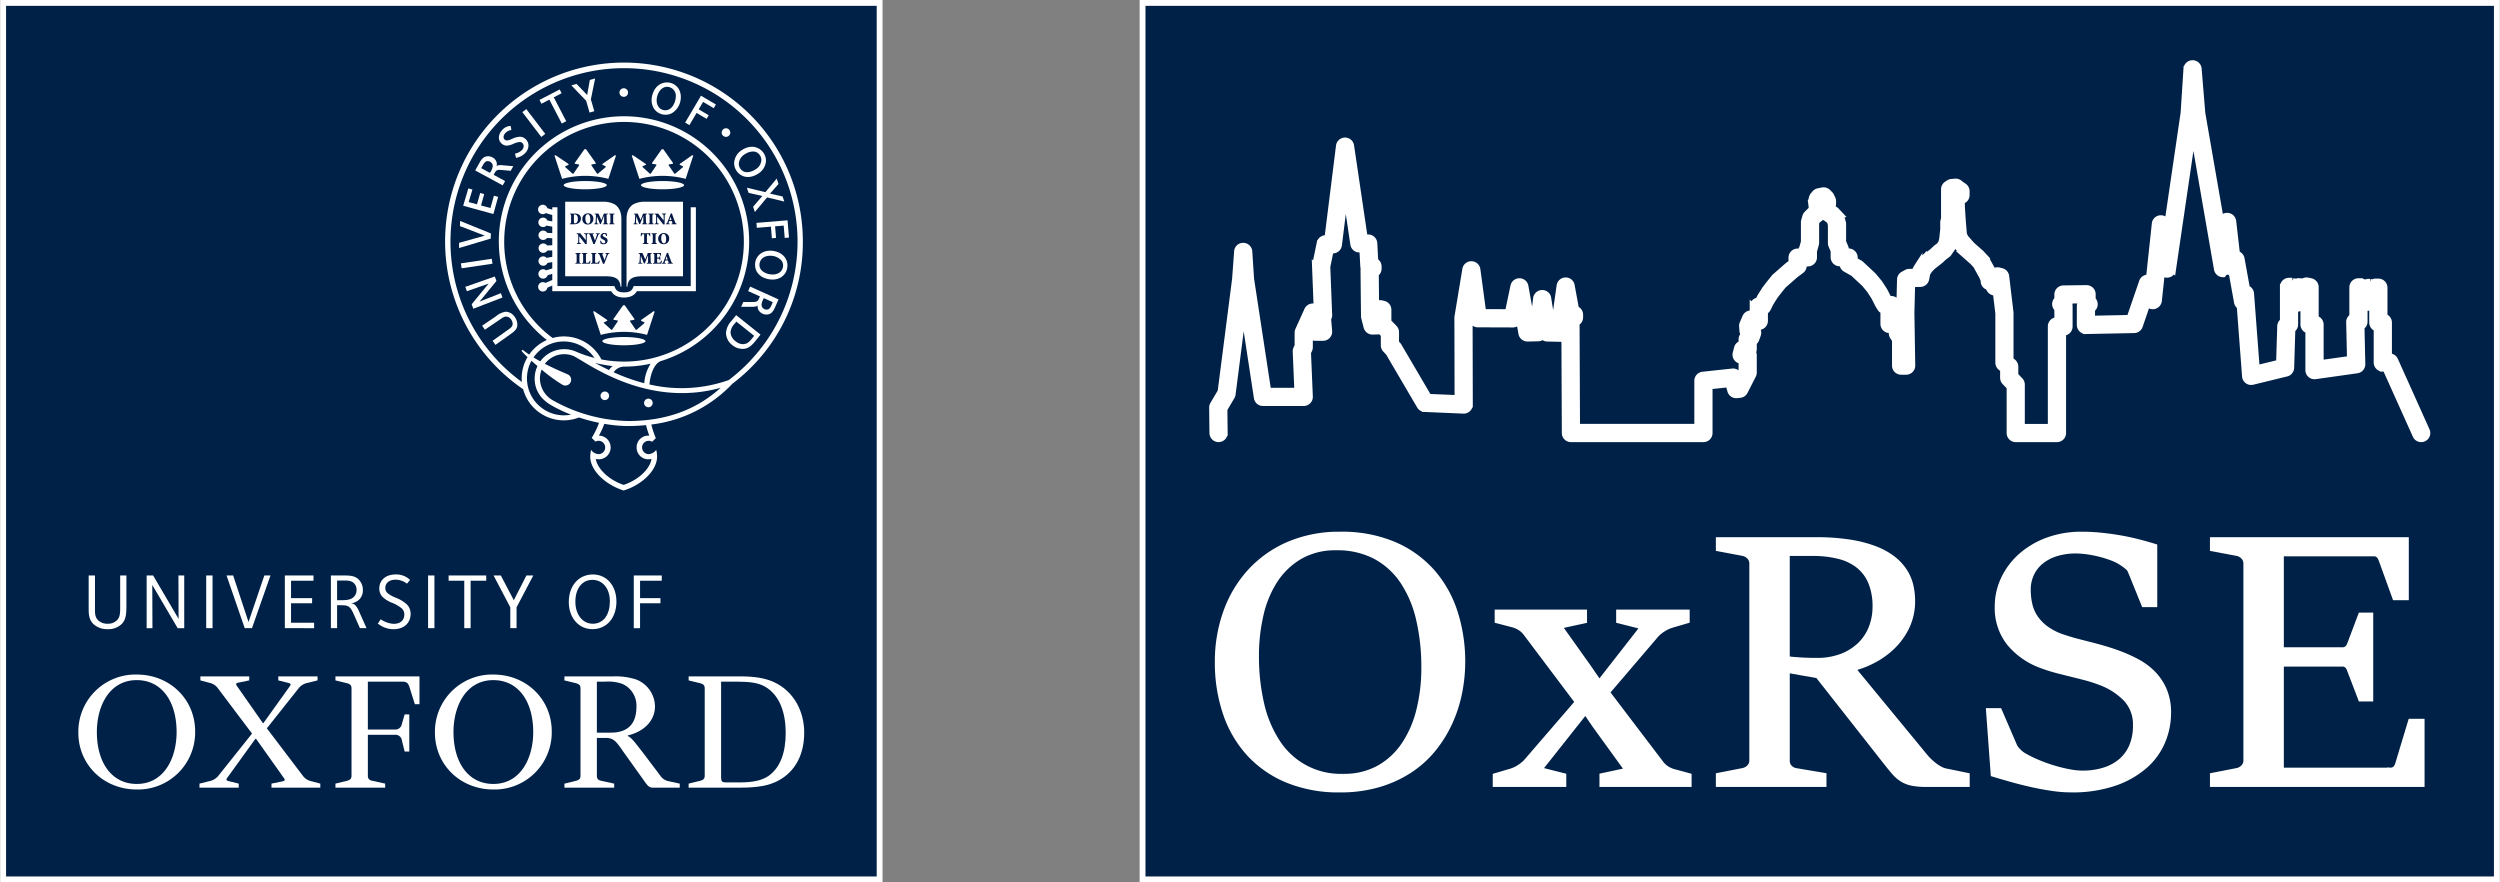 <?xml version="1.0" encoding="UTF-8" standalone="no"?>
<svg
   xmlns:dc="http://purl.org/dc/elements/1.1/"
   xmlns:cc="http://creativecommons.org/ns#"
   xmlns:rdf="http://www.w3.org/1999/02/22-rdf-syntax-ns#"
   xmlns:svg="http://www.w3.org/2000/svg"
   xmlns="http://www.w3.org/2000/svg"
   height="2.972in"
   width="8.421in"
   id="svg160"
   version="1.1"
   viewBox="0 0 808.396 285.354">
  <rect x="0" y="0" width="808.396" height="285.354" fill="#808080" stroke="none"/>
  <defs
     id="defs4">
    <style
       id="style2">.a{fill:#002147;}.b{fill:#fff;}.c{fill:#031844;}</style>
    <style
       id="style971">.a{fill:#002147;}.b{fill:#fff;}</style>
  </defs>
  <title
     id="title6">oxford_quad</title>
  <rect
     id="rect8"
     height="283.464"
     width="283.467"
     class="a"
     x="0.945"
     y="0.945"
     style="fill:#002147;stroke:#ffffff;stroke-width:1.89;stroke-miterlimit:4;stroke-dasharray:none;stroke-opacity:1" />
  <path
     id="path10"
     d="m 63.045,236.554 a 18.479,18.479 0 0 1 -18.887,18.777 c -10.695,0 -18.89,-7.987 -18.89,-18.389 a 18.48,18.48 0 0 1 18.89,-18.784 c 10.694,0 18.887,8 18.887,18.4 z m -6,0.2 c 0,-9.892 -4.8,-16.793 -12.887,-16.793 -8.8,0 -12.9,8.288 -12.9,16.793 0,9.887 4.8,16.783 12.9,16.783 8.793,0 12.887,-8.287 12.887,-16.783 z"
     class="b"
     style="fill:#ffffff" />
  <path
     id="path12"
     d="m 178.374,236.554 a 18.477,18.477 0 0 1 -18.887,18.777 c -10.695,0 -18.891,-7.987 -18.891,-18.389 a 18.482,18.482 0 0 1 18.891,-18.784 c 10.694,0 18.887,8 18.887,18.4 z m -5.994,0.2 c 0,-9.892 -4.8,-16.793 -12.893,-16.793 -8.794,0 -12.89,8.288 -12.89,16.793 0,9.887 4.8,16.783 12.89,16.783 8.793,0 12.893,-8.287 12.893,-16.783 z"
     class="b"
     style="fill:#ffffff" />
  <path
     id="path14"
     d="m 192.964,236.945 h 4.5 c 6.8,0 8.3,-4.289 8.3,-8.393 a 7.663,7.663 0 0 0 -4.6,-7.392 13.582,13.582 0 0 0 -5.5,-0.7 h -2.7 z m 8.3,5.794 c -2.1,-3 -2.9,-4.09 -5.5,-4.09 h -2.8 v 12.192 c 0,1 0.4,1.491 1.5,1.695 l 4.1,0.9 v 1.305 h -16.09 v -1.305 l 3.7,-0.9 c 1.1,-0.295 1.5,-0.695 1.5,-1.695 v -28.187 c 0,-1 -0.4,-1.4 -1.5,-1.7 l -3.7,-0.9 v -1.3 h 15.689 a 21.64,21.64 0 0 1 7.5,1 9.477,9.477 0 0 1 6.1,8.7 c 0,4.4 -3.3,8.107 -8.795,9.392 v 0.2 c 1.1,0.51 1.7,1.205 5.6,6.309 l 4.9,6.49 a 4.135,4.135 0 0 0 2.7,1.8 l 3.6,0.795 v 1.305 h -8.613 c -1,0 -1.5,-0.305 -2.4,-1.508 l -7.5,-10.493 z"
     class="b"
     style="fill:#ffffff" />
  <path
     id="path16"
     d="m 130.803,231.045 h 1.5 v 12 h -1.5 l -0.9,-3.6 a 2.091,2.091 0 0 0 -2.3,-1.8 h -8.7 v 13.191 c 0,1 0.4,1.491 1.5,1.695 l 4.1,0.9 v 1.305 h -16.085 v -1.305 l 3.7,-0.9 c 1.1,-0.295 1.5,-0.695 1.5,-1.695 v -28.182 c 0,-1 -0.4,-1.4 -1.5,-1.7 l -3.7,-0.9 v -1.3 h 27.182 v 9 h -1.5 l -1.7,-5.4 c -0.4,-1.4 -1,-1.9 -2.2,-1.9 h -11.3 v 15.491 h 8.7 a 2.148,2.148 0 0 0 2.3,-1.8 l 0.9,-3.1 z"
     class="b"
     style="fill:#ffffff" />
  <path
     id="path18"
     d="m 222.645,254.737 v -1.305 l 3.7,-0.9 c 1.1,-0.295 1.5,-0.695 1.5,-1.695 v -28.183 c 0,-1 -0.4,-1.4 -1.5,-1.7 l -3.7,-0.9 v -1.3 h 16.89 c 4.6,0 7.895,0.6 10.594,1.8 6.795,3.1 9.895,9.793 9.895,16.388 0,6.406 -2.4,12.394 -8.5,15.591 -2.8,1.508 -6.695,2.2 -11.791,2.2 z m 10.5,-34.282 v 30.976 c 0,1.305 0.3,1.612 1.6,1.612 h 4.4 c 4.2,0 7.295,-0.611 9.494,-2.205 3.7,-2.695 5.4,-7.593 5.4,-13.793 0,-6.1 -1.7,-12.086 -6.7,-14.986 -2.1,-1.2 -4.8,-1.6 -9,-1.6 z"
     class="b"
     style="fill:#ffffff" />
  <path
     id="path20"
     d="m 77.139,253.432 v 1.305 h -12.694 v -1.305 l 3.194,-0.795 a 4.976,4.976 0 0 0 2.8,-1.6 l 11,-13.793 -11,-14.594 a 4.489,4.489 0 0 0 -2.7,-1.8 l -3,-0.8 v -1.3 h 15.794 v 1.3 l -3.394,0.7 c -1.2,0.2 -0.9,0.7 -0.305,1.5 l 8.1,11.593 h 0.2 l 8.3,-11.593 c 0.6,-0.8 0.8,-1.1 -0.3,-1.4 l -3.2,-0.8 v -1.3 h 12.693 v 1.3 l -3.2,0.8 a 4.969,4.969 0 0 0 -2.8,1.6 l -10.392,13.1 11.591,15.285 a 4.56,4.56 0 0 0 2.7,1.8 l 3,0.795 v 1.305 H 87.731 v -1.305 l 3.4,-0.7 c 1.2,-0.2 1,-0.592 0.4,-1.408 l -8.794,-12.389 h -0.2 l -8.892,12.312 c -0.6,0.8 -0.8,1.085 0.3,1.393 l 3.2,0.795 z"
     class="b"
     style="fill:#ffffff" />
  <path
     id="path22"
     d="m 39.282,201.822 a 6.2,6.2 0 0 1 -4.564,1.658 6.479,6.479 0 0 1 -4.631,-1.709 c -1.553,-1.552 -1.482,-3.532 -1.482,-5.649 v -10.007 h 2.04 v 10.75 c 0,1.361 -0.041,2.686 1.009,3.738 a 4.389,4.389 0 0 0 3.14,1.121 4.06,4.06 0 0 0 2.905,-1.068 c 1.17,-1.169 1.1,-2.443 1.1,-5.522 v -9.019 h 2.01 v 8.49 c -0.003,3.225 0.128,5.563 -1.527,7.217 z"
     class="b"
     style="fill:#ffffff" />
  <path
     id="path24"
     d="m 57.393,203.159 -8.211,-13.971 0.051,13.971 h -1.875 v -17.045 h 2.092 l 8.24,14.049 -0.051,-14.049 h 1.875 v 17.045 z"
     class="b"
     style="fill:#ffffff" />
  <path
     id="path26"
     d="m 66.621,203.157 v -17.042 h 2.051 v 17.042 z"
     class="b"
     style="fill:#ffffff" />
  <path
     id="path28"
     d="m 81.422,203.157 h -2.348 l -5.877,-17.042 h 2.137 l 4.973,15.046 5.119,-15.046 h 1.984 z"
     class="b"
     style="fill:#ffffff" />
  <path
     id="path30"
     d="m 92.05,203.157 v -17.042 h 9.265 v 1.7 h -7.256 v 5.624 h 6.812 v 1.657 h -6.812 v 6.31 h 7.46 v 1.751 z"
     class="b"
     style="fill:#ffffff" />
  <path
     id="path32"
     d="m 114.475,188.68 c -0.977,-0.978 -2.245,-0.933 -3.634,-0.933 h -1.888 v 6.365 h 0.678 c 1.721,0 3.573,0.089 4.742,-1.08 a 3.107,3.107 0 0 0 0.881,-2.221 3.073,3.073 0 0 0 -0.779,-2.131 z m 1.862,14.477 -1.958,-4.417 c -1.213,-2.717 -1.766,-3 -4.237,-3 h -1.189 v 7.413 h -2.008 v -17.038 h 3.676 c 2.275,0 3.99,-0.015 5.331,1.326 a 4.632,4.632 0 0 1 1.329,3.408 4.11,4.11 0 0 1 -1.058,2.929 4.566,4.566 0 0 1 -2.734,1.344 2.227,2.227 0 0 1 1.418,0.68 7.714,7.714 0 0 1 1.3,2.28 l 2.264,5.075 z"
     class="b"
     style="fill:#ffffff" />
  <path
     id="path34"
     d="m 138.38,203.157 v -17.042 h 2.05 v 17.042 z"
     class="b"
     style="fill:#ffffff" />
  <path
     id="path36"
     d="m 152.133,187.815 v 15.342 h -2.05 v -15.342 h -5.065 v -1.7 h 12.165 v 1.7 z"
     class="b"
     style="fill:#ffffff" />
  <path
     id="path38"
     d="m 166.993,196.422 v 6.735 h -2.025 v -6.735 l -5.41,-10.307 h 2.344 l 4.2,7.993 4.08,-7.994 h 2.221 z"
     class="b"
     style="fill:#ffffff" />
  <path
     id="path40"
     d="m 191.522,187.534 c -3.341,0 -5.509,2.82 -5.509,7.071 0,4.234 2.414,7.119 5.617,7.119 3.562,0 5.544,-3.032 5.544,-7.254 0,-4.157 -2.34,-6.936 -5.652,-6.936 z m 0,15.946 c -4.41,0 -7.635,-3.644 -7.635,-8.767 0,-5.264 3.19,-8.921 7.793,-8.921 4.462,0 7.611,3.619 7.611,8.765 0.005,5.275 -3.146,8.923 -7.764,8.923 z"
     class="b"
     style="fill:#ffffff" />
  <path
     id="path42"
     d="m 206.935,187.815 v 5.624 h 6.59 v 1.657 h -6.59 v 8.061 h -2.034 v -17.042 h 9.051 v 1.7 z"
     class="b"
     style="fill:#ffffff" />
  <path
     id="path44"
     d="m 122.603,190.273 c 0,-2.619 2.107,-4.484 5.185,-4.484 a 6.379,6.379 0 0 1 4.764,1.776 l -1,1.211 a 6.083,6.083 0 0 0 -3.629,-1.3 c -2.175,0 -3.379,1.136 -3.379,2.678 a 2.2,2.2 0 0 0 0.8,1.726 9.676,9.676 0 0 0 2.355,1.335 11.932,11.932 0 0 1 3.757,2.205 4.267,4.267 0 0 1 1.276,3.074 c 0,2.835 -1.967,4.993 -5.5,4.993 a 7.9,7.9 0 0 1 -5.1,-1.826 l 0.939,-1.383 a 8.231,8.231 0 0 0 4.107,1.48 c 2.564,0 3.524,-1.4 3.524,-3.1 a 2.627,2.627 0 0 0 -0.888,-1.929 11.483,11.483 0 0 0 -3.152,-1.8 9.622,9.622 0 0 1 -3.029,-1.892 3.879,3.879 0 0 1 -1.03,-2.764 z"
     class="b"
     style="fill:#ffffff" />
  <path
     id="path46"
     d="m 200.895,70.81 c 0,-2.141 -0.725,-3.869 -2.293,-4.79 a 7.873,7.873 0 0 0 -3.953,-0.766 h -11.934 v 24.091 h 12.988 c 2.993,0 4.754,0.674 4.908,3.36 h 0.286 z"
     class="b"
     style="fill:#ffffff" />
  <path
     id="path48"
     d="m 202.563,70.81 c 0,-2.141 0.724,-3.869 2.293,-4.79 a 7.872,7.872 0 0 1 3.954,-0.766 h 12.016 v 24.091 h -13.071 c -2.994,0 -4.755,0.674 -4.908,3.36 h -0.286 z"
     class="b"
     style="fill:#ffffff" />
  <path
     id="path50"
     d="m 223.32,67.035 v 25.473 h -18.451 l -0.21,0.52 c -0.322,0.8 -0.9,1.53 -2.912,1.53 -2.012,0 -2.588,-0.735 -2.909,-1.53 l -0.211,-0.52 h -18.421 v -25.473 h -1.661 v 0.776 l -1.6,-0.491 a 1.522,1.522 0 1 0 -0.49,1.593 l 2.087,0.64 v 2.049 l -1.568,-0.282 a 1.522,1.522 0 1 0 -0.3,1.64 l 1.866,0.334 v 2.088 l -1.638,-0.072 a 1.517,1.517 0 1 0 -0.072,1.664 l 1.71,0.075 v 2.269 l -1.675,0.06 a 1.518,1.518 0 1 0 0.059,1.666 l 1.616,-0.059 v 2.091 l -1.832,0.315 a 1.515,1.515 0 1 0 0.286,1.641 l 1.546,-0.265 v 2.052 l -2,0.612 a 1.5,1.5 0 0 0 -0.961,-0.352 1.518,1.518 0 1 0 1.45,1.945 l 1.514,-0.463 v 1.984 l -2.213,0.955 a 1.518,1.518 0 1 0 0.657,1.531 l 1.556,-0.672 v 1.813 h 19.061 c 0.774,1.352 2.114,2.051 4.146,2.051 2.032,0 3.374,-0.7 4.149,-2.051 h 19.09 v -27.137 z"
     class="b"
     style="fill:#ffffff" />
  <path
     id="path52"
     d="m 189.208,58.545 c -3.852,0 -6.975,0.6 -6.975,1.338 0,0.738 3.123,1.338 6.975,1.338 3.852,0 6.975,-0.6 6.975,-1.338 0,-0.738 -3.123,-1.338 -6.975,-1.338 z"
     class="b"
     style="fill:#ffffff" />
  <path
     id="path54"
     d="m 198.813,50.183 -4.028,2.83 -0.034,0.287 0.957,0.43 c 0.19,0.1 0.192,0.247 0.095,0.339 l -2.53,2.135 -0.241,-0.021 -1.787,-2.638 c -0.124,-0.172 -0.079,-0.342 0.137,-0.378 l 1.2,-0.2 v -0.3 l -3.118,-4.406 h -0.513 l -3.117,4.406 v 0.3 l 1.2,0.2 c 0.215,0.036 0.26,0.206 0.137,0.378 l -1.793,2.641 -0.24,0.021 -2.362,-2.135 c -0.1,-0.092 -0.094,-0.244 0.094,-0.339 l 0.958,-0.43 -0.035,-0.287 -4.194,-2.83 -0.34,0.133 2.463,7.525 a 29.261,29.261 0 0 1 14.966,0 l 2.462,-7.525 z"
     class="b"
     style="fill:#ffffff" />
  <path
     id="path56"
     d="m 201.719,108.997 c -3.854,0 -6.976,0.6 -6.976,1.338 0,0.738 3.122,1.337 6.976,1.337 3.854,0 6.974,-0.6 6.974,-1.337 0,-0.737 -3.124,-1.338 -6.974,-1.338 z"
     class="b"
     style="fill:#ffffff" />
  <path
     id="path58"
     d="m 211.322,100.645 -4.027,2.83 -0.034,0.287 0.957,0.43 c 0.189,0.094 0.191,0.247 0.095,0.338 l -2.53,2.136 -0.24,-0.022 -1.792,-2.641 c -0.123,-0.171 -0.079,-0.342 0.138,-0.378 l 1.2,-0.2 v -0.3 l -3.117,-4.406 h -0.514 l -3.117,4.406 v 0.3 l 1.2,0.2 c 0.216,0.036 0.261,0.207 0.137,0.378 l -1.792,2.641 -0.24,0.022 -2.363,-2.136 c -0.1,-0.091 -0.094,-0.244 0.094,-0.338 l 0.958,-0.43 -0.035,-0.287 -4.194,-2.83 -0.339,0.133 2.462,7.524 a 29.29,29.29 0 0 1 14.966,0 l 2.462,-7.524 z"
     class="b"
     style="fill:#ffffff" />
  <path
     id="path60"
     d="m 214.198,58.545 c -3.852,0 -6.975,0.6 -6.975,1.338 0,0.738 3.123,1.338 6.975,1.338 3.852,0 6.974,-0.6 6.974,-1.338 0,-0.738 -3.122,-1.338 -6.974,-1.338 z"
     class="b"
     style="fill:#ffffff" />
  <path
     id="path62"
     d="m 223.802,50.183 -4.026,2.83 -0.036,0.287 0.957,0.43 c 0.19,0.1 0.192,0.247 0.095,0.339 l -2.529,2.135 -0.24,-0.021 -1.791,-2.638 c -0.124,-0.172 -0.08,-0.342 0.136,-0.378 l 1.2,-0.2 v -0.3 l -3.118,-4.406 h -0.505 l -3.118,4.406 v 0.3 l 1.2,0.2 c 0.214,0.036 0.259,0.206 0.136,0.378 l -1.793,2.641 -0.24,0.021 -2.361,-2.162 c -0.1,-0.092 -0.1,-0.244 0.093,-0.339 l 0.958,-0.4 -0.036,-0.287 -4.193,-2.83 -0.34,0.133 2.463,7.525 a 29.261,29.261 0 0 1 14.966,0 l 2.462,-7.525 z"
     class="b"
     style="fill:#ffffff" />
  <path
     id="path64"
     d="m 185.797,69.076 a 2.164,2.164 0 0 1 1.55,0.473 1.53,1.53 0 0 1 0.458,1.089 c 0,1.323 -1,1.891 -2.232,1.891 h -1.37 v -0.207 c 0.388,-0.032 0.43,-0.069 0.43,-0.643 v -1.753 c 0,-0.573 -0.042,-0.611 -0.388,-0.642 v -0.208 z m -0.261,2.609 c 0,0.472 0.117,0.563 0.371,0.563 0.458,0 0.92,-0.5 0.92,-1.446 0,-1.141 -0.579,-1.46 -1.03,-1.46 a 0.5,0.5 0 0 0 -0.229,0.037 c -0.027,0.011 -0.032,0.133 -0.032,0.266 z"
     class="c" />
  <path
     id="path66"
     d="m 191.831,70.76 a 1.737,1.737 0 0 1 -1.8,1.848 1.7,1.7 0 0 1 -1.768,-1.758 1.786,1.786 0 0 1 1.843,-1.853 1.683,1.683 0 0 1 1.725,1.763 z m -2.577,-0.09 c 0,0.961 0.361,1.663 0.882,1.663 0.457,0 0.706,-0.441 0.706,-1.4 0,-1.067 -0.382,-1.657 -0.839,-1.657 -0.409,-0.003 -0.749,0.469 -0.749,1.394 z"
     class="c" />
  <path
     id="path68"
     d="m 196.522,69.076 v 0.208 c -0.405,0.037 -0.426,0.058 -0.411,0.616 l 0.054,1.779 c 0.016,0.59 0.026,0.606 0.408,0.643 v 0.207 h -1.662 v -0.207 c 0.4,-0.037 0.415,-0.053 0.409,-0.643 l -0.015,-1.87 h -0.023 l -1.024,2.662 h -0.286 l -0.973,-2.475 h -0.011 l -0.037,1.179 a 5.893,5.893 0 0 0 0.011,0.875 c 0.021,0.2 0.138,0.245 0.483,0.272 v 0.207 h -1.312 v -0.207 c 0.256,-0.022 0.356,-0.074 0.388,-0.272 a 9.3,9.3 0 0 0 0.085,-0.929 l 0.058,-1.073 c 0.037,-0.669 0,-0.727 -0.425,-0.764 v -0.208 h 1.249 l 0.93,2.1 0.813,-2.1 z"
     class="c" />
  <path
     id="path70"
     d="m 198.245,71.679 c 0,0.574 0.043,0.611 0.409,0.643 v 0.207 h -1.72 v -0.207 c 0.366,-0.032 0.408,-0.069 0.408,-0.643 v -1.753 c 0,-0.573 -0.042,-0.611 -0.408,-0.642 v -0.208 h 1.72 v 0.208 c -0.366,0.031 -0.409,0.069 -0.409,0.642 z"
     class="c" />
  <path
     id="path72"
     d="m 189.692,78.945 h -0.456 l -1.965,-2.507 h -0.012 v 0.977 a 8.354,8.354 0 0 0 0.043,1.014 c 0.027,0.187 0.17,0.256 0.52,0.272 v 0.207 h -1.322 v -0.207 c 0.234,-0.011 0.371,-0.085 0.4,-0.272 a 8.672,8.672 0 0 0 0.045,-1.019 v -0.977 c 0,-0.393 -0.011,-0.463 -0.118,-0.611 a 0.5,0.5 0 0 0 -0.4,-0.165 v -0.207 h 1.173 l 1.768,2.2 h 0.011 v -0.705 a 8.475,8.475 0 0 0 -0.042,-1.015 c -0.027,-0.185 -0.171,-0.254 -0.52,-0.271 v -0.207 h 1.353 v 0.207 c -0.264,0.011 -0.4,0.086 -0.429,0.271 a 8.389,8.389 0 0 0 -0.049,1.015 z"
     class="c" />
  <path
     id="path74"
     d="m 191.845,78.945 c -0.366,-0.956 -0.865,-2.268 -1.057,-2.768 -0.175,-0.456 -0.281,-0.483 -0.536,-0.515 v -0.207 h 1.716 v 0.207 l -0.181,0.021 c -0.2,0.022 -0.2,0.07 -0.138,0.256 0.095,0.3 0.515,1.344 0.713,1.864 0.164,-0.451 0.5,-1.466 0.588,-1.715 0.112,-0.325 0.08,-0.383 -0.159,-0.409 l -0.159,-0.017 v -0.207 h 1.285 v 0.207 c -0.3,0.038 -0.377,0.065 -0.585,0.548 -0.031,0.073 -0.679,1.652 -1.077,2.735 z"
     class="c" />
  <path
     id="path76"
     d="m 194.239,77.809 c 0.112,0.308 0.425,0.9 0.946,0.9 a 0.474,0.474 0 0 0 0.488,-0.527 c 0,-0.313 -0.206,-0.488 -0.531,-0.637 l -0.079,-0.038 c -0.436,-0.2 -0.93,-0.477 -0.93,-1.045 a 1.114,1.114 0 0 1 1.269,-1.09 1.821,1.821 0 0 1 0.49,0.065 c 0.121,0.031 0.206,0.052 0.275,0.074 0.022,0.207 0.059,0.467 0.117,0.828 l -0.234,0.037 c -0.116,-0.35 -0.3,-0.727 -0.723,-0.727 a 0.453,0.453 0 0 0 -0.462,0.462 c 0,0.265 0.208,0.419 0.548,0.574 l 0.116,0.053 c 0.49,0.223 0.909,0.494 0.909,1.115 a 1.191,1.191 0 0 1 -1.349,1.131 1.936,1.936 0 0 1 -0.574,-0.09 3.329,3.329 0 0 1 -0.334,-0.127 c -0.043,-0.245 -0.112,-0.531 -0.176,-0.887 z"
     class="c" />
  <path
     id="path78"
     d="m 187.33,84.427 c 0,0.573 0.042,0.61 0.408,0.643 v 0.206 h -1.72 v -0.206 c 0.366,-0.033 0.409,-0.07 0.409,-0.643 v -1.754 c 0,-0.573 -0.043,-0.61 -0.409,-0.642 v -0.207 h 1.72 v 0.207 c -0.366,0.032 -0.408,0.069 -0.408,0.642 z"
     class="c" />
  <path
     id="path80"
     d="m 189.434,84.496 c 0,0.276 0.01,0.408 0.1,0.456 a 0.88,0.88 0 0 0 0.372,0.048 0.658,0.658 0 0 0 0.51,-0.154 1.39,1.39 0 0 0 0.261,-0.526 l 0.228,0.038 c -0.032,0.2 -0.143,0.754 -0.191,0.918 h -2.635 v -0.206 c 0.4,-0.033 0.446,-0.07 0.446,-0.643 v -1.754 c 0,-0.573 -0.043,-0.61 -0.4,-0.642 v -0.207 h 1.727 v 0.207 c -0.383,0.032 -0.425,0.069 -0.425,0.642 z"
     class="c" />
  <path
     id="path82"
     d="m 192.398,84.496 c 0,0.276 0.01,0.408 0.106,0.456 a 0.873,0.873 0 0 0 0.371,0.048 0.658,0.658 0 0 0 0.51,-0.154 1.39,1.39 0 0 0 0.261,-0.526 l 0.228,0.038 c -0.031,0.2 -0.143,0.754 -0.191,0.918 h -2.638 v -0.206 c 0.4,-0.033 0.446,-0.07 0.446,-0.643 v -1.754 c 0,-0.573 -0.043,-0.61 -0.4,-0.642 v -0.207 h 1.726 v 0.207 c -0.382,0.032 -0.424,0.069 -0.424,0.642 z"
     class="c" />
  <path
     id="path84"
     d="m 194.936,85.314 c -0.367,-0.956 -0.866,-2.268 -1.057,-2.768 -0.176,-0.456 -0.281,-0.483 -0.537,-0.515 v -0.207 h 1.716 v 0.207 l -0.181,0.021 c -0.2,0.021 -0.2,0.069 -0.138,0.256 0.1,0.3 0.515,1.343 0.712,1.864 0.164,-0.452 0.5,-1.466 0.59,-1.716 0.111,-0.324 0.079,-0.383 -0.16,-0.409 l -0.159,-0.016 v -0.207 h 1.285 v 0.207 c -0.3,0.037 -0.377,0.064 -0.584,0.548 -0.032,0.073 -0.68,1.652 -1.078,2.735 z"
     class="c" />
  <path
     id="path86"
     d="m 209.203,69.076 v 0.208 c -0.4,0.037 -0.426,0.058 -0.41,0.616 l 0.054,1.779 c 0.015,0.59 0.025,0.606 0.408,0.643 v 0.207 h -1.662 v -0.207 c 0.4,-0.037 0.415,-0.053 0.409,-0.643 l -0.016,-1.87 h -0.022 l -1.019,2.662 h -0.287 l -0.972,-2.475 h -0.011 l -0.037,1.179 a 5.618,5.618 0 0 0 0.011,0.875 c 0.02,0.2 0.137,0.245 0.483,0.272 v 0.207 h -1.317 v -0.207 c 0.255,-0.022 0.356,-0.074 0.387,-0.272 a 8.709,8.709 0 0 0 0.085,-0.929 l 0.058,-1.076 c 0.037,-0.669 -0.005,-0.727 -0.425,-0.764 v -0.208 h 1.248 l 0.93,2.1 0.813,-2.1 z"
     class="c" />
  <path
     id="path88"
     d="m 210.928,71.679 c 0,0.574 0.043,0.611 0.409,0.643 v 0.207 h -1.721 v -0.207 c 0.367,-0.032 0.409,-0.069 0.409,-0.643 v -1.753 c 0,-0.573 -0.042,-0.611 -0.409,-0.642 v -0.208 h 1.721 v 0.208 c -0.366,0.031 -0.409,0.069 -0.409,0.642 z"
     class="c" />
  <path
     id="path90"
     d="m 214.88,72.566 h -0.457 l -1.965,-2.507 h -0.013 v 0.977 a 8.354,8.354 0 0 0 0.043,1.014 c 0.027,0.187 0.169,0.256 0.521,0.272 v 0.207 h -1.322 v -0.207 c 0.233,-0.011 0.371,-0.085 0.4,-0.272 a 8.22,8.22 0 0 0 0.042,-1.014 v -0.977 c 0,-0.392 -0.01,-0.462 -0.116,-0.611 a 0.506,0.506 0 0 0 -0.4,-0.164 v -0.208 h 1.173 l 1.769,2.2 h 0.011 v -0.712 a 8.389,8.389 0 0 0 -0.043,-1.015 c -0.027,-0.185 -0.17,-0.254 -0.521,-0.27 v -0.208 h 1.355 v 0.208 c -0.265,0.01 -0.405,0.085 -0.43,0.27 a 8.389,8.389 0 0 0 -0.043,1.015 z"
     class="c" />
  <path
     id="path92"
     d="m 217.1,72.322 0.16,-0.022 c 0.2,-0.025 0.207,-0.079 0.138,-0.271 l -0.192,-0.541 h -0.871 l -0.159,0.51 c -0.069,0.229 -0.069,0.281 0.175,0.308 l 0.154,0.016 v 0.207 h -1.237 v -0.207 c 0.27,-0.037 0.35,-0.059 0.526,-0.5 l 1.063,-2.746 0.366,-0.074 0.36,1 c 0.23,0.632 0.457,1.259 0.659,1.8 0.17,0.461 0.266,0.488 0.527,0.52 v 0.207 h -1.669 z m -0.674,-1.153 h 0.68 l -0.335,-1.015 h -0.016 z"
     class="c" />
  <path
     id="path94"
     d="m 209.16,78.053 c 0,0.573 0.043,0.611 0.489,0.643 v 0.207 h -1.859 v -0.207 c 0.425,-0.032 0.467,-0.07 0.467,-0.643 v -2.327 h -0.09 c -0.355,0 -0.5,0.065 -0.585,0.16 a 1.329,1.329 0 0 0 -0.2,0.515 h -0.223 c 0.022,-0.446 0.053,-0.813 0.064,-1.083 h 0.164 c 0.081,0.121 0.134,0.132 0.277,0.132 h 2.118 c 0.139,0 0.165,-0.032 0.25,-0.132 h 0.165 c 0.006,0.223 0.033,0.674 0.058,1.067 l -0.233,0.016 a 1.3,1.3 0 0 0 -0.217,-0.547 0.727,0.727 0 0 0 -0.521,-0.128 h -0.128 z"
     class="c" />
  <path
     id="path96"
     d="m 211.945,78.053 c 0,0.573 0.042,0.611 0.409,0.643 v 0.207 h -1.721 v -0.207 c 0.366,-0.032 0.408,-0.07 0.408,-0.643 v -1.753 c 0,-0.574 -0.042,-0.611 -0.408,-0.643 v -0.207 h 1.721 v 0.207 c -0.367,0.032 -0.409,0.069 -0.409,0.643 z"
     class="c" />
  <path
     id="path98"
     d="m 216.359,77.134 a 1.738,1.738 0 0 1 -1.795,1.848 1.7,1.7 0 0 1 -1.77,-1.758 1.787,1.787 0 0 1 1.843,-1.854 1.684,1.684 0 0 1 1.722,1.764 z m -2.577,-0.091 c 0,0.962 0.361,1.664 0.881,1.664 0.458,0 0.707,-0.442 0.707,-1.4 0,-1.068 -0.382,-1.657 -0.84,-1.657 -0.408,-0.005 -0.748,0.464 -0.748,1.395 z"
     class="c" />
  <path
     id="path100"
     d="m 210.729,81.824 v 0.207 c -0.405,0.037 -0.425,0.059 -0.41,0.617 l 0.053,1.779 c 0.016,0.589 0.027,0.606 0.409,0.643 v 0.206 h -1.663 v -0.206 c 0.4,-0.037 0.415,-0.054 0.409,-0.643 l -0.015,-1.87 h -0.022 l -1.025,2.661 h -0.286 l -0.973,-2.475 h -0.011 l -0.037,1.179 a 6.057,6.057 0 0 0 0.011,0.876 c 0.022,0.2 0.138,0.245 0.483,0.272 v 0.206 h -1.307 v -0.206 c 0.256,-0.022 0.356,-0.075 0.388,-0.272 0.027,-0.165 0.058,-0.446 0.085,-0.929 l 0.058,-1.073 c 0.037,-0.669 0,-0.728 -0.425,-0.765 v -0.207 h 1.249 l 0.93,2.1 0.813,-2.1 z"
     class="c" />
  <path
     id="path102"
     d="m 211.55,82.673 c 0,-0.573 -0.042,-0.61 -0.4,-0.642 v -0.207 h 2.518 c 0,0.091 0.032,0.478 0.059,0.876 l -0.234,0.016 a 0.967,0.967 0 0 0 -0.2,-0.493 c -0.084,-0.091 -0.261,-0.123 -0.542,-0.123 h -0.09 c -0.2,0 -0.212,0 -0.212,0.186 v 1.025 h 0.265 c 0.457,0 0.473,-0.032 0.526,-0.435 h 0.234 v 1.253 h -0.229 c -0.053,-0.467 -0.069,-0.5 -0.526,-0.5 h -0.265 v 0.867 c 0,0.276 0.01,0.408 0.106,0.456 a 0.88,0.88 0 0 0 0.372,0.048 0.8,0.8 0 0 0 0.563,-0.159 1.541,1.541 0 0 0 0.26,-0.547 l 0.234,0.037 a 7.113,7.113 0 0 1 -0.186,0.945 h -2.7 v -0.206 c 0.408,-0.033 0.45,-0.07 0.45,-0.643 z"
     class="c" />
  <path
     id="path104"
     d="m 215.854,85.07 0.159,-0.022 c 0.2,-0.026 0.207,-0.08 0.138,-0.271 l -0.192,-0.542 h -0.87 l -0.16,0.511 c -0.069,0.228 -0.069,0.281 0.175,0.308 l 0.154,0.016 v 0.206 h -1.237 v -0.206 c 0.27,-0.037 0.351,-0.06 0.526,-0.5 l 1.063,-2.746 0.366,-0.075 0.36,1 c 0.23,0.633 0.457,1.26 0.659,1.8 0.17,0.461 0.266,0.488 0.527,0.521 v 0.206 h -1.668 z m -0.675,-1.153 h 0.68 l -0.335,-1.015 h -0.016 z"
     class="c" />
  <path
     id="path106"
     d="m 196.928,128.01 a 1.389,1.389 0 1 1 -1.39,-1.389 1.39,1.39 0 0 1 1.39,1.389 z"
     class="b"
     style="fill:#ffffff" />
  <path
     id="path108"
     d="m 211.015,130.321 a 1.389,1.389 0 1 1 -1.389,-1.388 1.389,1.389 0 0 1 1.389,1.388 z"
     class="b"
     style="fill:#ffffff" />
  <path
     id="path110"
     d="M 157.034,52.257 Z"
     class="b"
     style="fill:#ffffff" />
  <path
     id="path112"
     d="M 215.404,27.151 Z"
     class="b"
     style="fill:#ffffff" />
  <path
     id="path114"
     d="M 237.82,54.754 Z"
     class="b"
     style="fill:#ffffff" />
  <path
     id="path116"
     d="M 248.622,99.931 Z"
     class="b"
     style="fill:#ffffff" />
  <path
     id="path118"
     d="m 203.053,29.93 a 1.389,1.389 0 1 1 -1.389,-1.389 1.388,1.388 0 0 1 1.389,1.389 z"
     class="b"
     style="fill:#ffffff" />
  <path
     id="path120"
     d="m 236.111,42.933 a 1.389,1.389 0 1 1 -1.331,-1.446 1.389,1.389 0 0 1 1.331,1.446 z"
     class="b"
     style="fill:#ffffff" />
  <path
     id="path122"
     d="m 166.445,102.562 a 4.221,4.221 0 0 1 0.8,2.441 c 0,0.971 -0.327,1.758 -2.063,2.96 l -5.016,3.576 -0.924,-1.329 c 0,0 5.139,-3.659 5.223,-3.717 0.886,-0.613 1.264,-1.06 1.266,-1.762 a 2.479,2.479 0 0 0 -0.485,-1.393 2.039,2.039 0 0 0 -1.715,-0.955 c -0.515,0 -1.071,0.361 -2.058,1.05 l -4.718,3.2 -0.905,-1.3 4.488,-3.041 a 6.179,6.179 0 0 1 3.168,-1.477 3.665,3.665 0 0 1 2.939,1.747 z"
     class="b"
     style="fill:#ffffff" />
  <path
     id="path124"
     d="m 150.413,92.768 9.544,-3.346 0.528,1.446 -5.46,6.67 6.9,-2.729 0.514,1.408 -9.434,3.628 -0.527,-1.446 5.486,-6.678 -7.037,2.462 z"
     class="b"
     style="fill:#ffffff" />
  <path
     id="path126"
     d="m 148.986,85.17 9.989,-1.482 0.236,1.6 -9.989,1.481 z"
     class="b"
     style="fill:#ffffff" />
  <path
     id="path128"
     d="m 148.69,73.127 0.039,-1.676 9.968,4.051 -0.07,1.663 -10.237,3.052 0.011,-1.678 8.3,-2.327 z"
     class="b"
     style="fill:#ffffff" />
  <path
     id="path130"
     d="m 157.805,50.534 c -1.427,0 -2.087,0.819 -3,2.465 l -1.186,2.125 8.9,4.827 0.768,-1.389 -3.7,-2.017 0.216,-0.4 c 0.622,-1.125 0.837,-1.3 2.424,-1.162 l 2.881,0.255 0.823,-1.492 -3.32,-0.283 a 4.633,4.633 0 0 0 -1.62,0.013 1.687,1.687 0 0 0 -0.477,0.244 2.829,2.829 0 0 0 0.108,-0.539 2.576,2.576 0 0 0 -0.124,-0.823 2.534,2.534 0 0 0 -1.256,-1.428 2.94,2.94 0 0 0 -1.437,-0.396 z m -1.8,3.06 c 0.592,-1.077 1.014,-1.485 1.64,-1.482 a 1.723,1.723 0 0 1 0.819,0.22 1.622,1.622 0 0 1 0.775,0.934 1.492,1.492 0 0 1 0.059,0.436 4.136,4.136 0 0 1 -0.69,1.834 l -0.206,0.374 -2.845,-1.529 z"
     class="b"
     style="fill:#ffffff" />
  <path
     id="path132"
     d="m 168.857,36.262 1.286,-0.98 6.128,8.026 -1.285,0.981 z"
     class="b"
     style="fill:#ffffff" />
  <path
     id="path134"
     d="m 174.402,32.325 6.533,-3.4 0.637,1.226 -2.542,1.324 4.026,7.733 -1.434,0.746 -4.026,-7.732 -2.551,1.33 z"
     class="b"
     style="fill:#ffffff" />
  <path
     id="path136"
     d="m 190.698,25.853 1.7,-0.475 -1.373,6.756 1.111,3.835 -1.54,0.445 -1.085,-3.806 -4.794,-5 1.659,-0.481 3.451,3.594 z"
     class="b"
     style="fill:#ffffff" />
  <path
     id="path138"
     d="m 221.511,39.658 5.128,-8.7 4.824,2.841 -0.7,1.191 -3.445,-2.03 -1.418,2.407 3.243,1.91 -0.686,1.165 -3.243,-1.911 -2.32,3.94 z"
     class="b"
     style="fill:#ffffff" />
  <path
     id="path140"
     d="m 247.459,62.154 3.676,-4.4 0.573,1.742 -2.738,3.133 4.067,0.913 0.539,1.641 -5.563,-1.346 -3.952,4.736 -0.563,-1.713 2.983,-3.476 -4.46,-1.017 -0.543,-1.657 z"
     class="b"
     style="fill:#ffffff" />
  <path
     id="path142"
     d="m 244.571,72.076 10.067,-0.821 0.456,5.583 -1.379,0.112 -0.324,-3.985 -2.784,0.227 0.305,3.753 -1.346,0.11 -0.307,-3.752 -4.557,0.372 z"
     class="b"
     style="fill:#ffffff" />
  <path
     id="path144"
     d="m 249.023,81.08 a 5.2,5.2 0 0 0 -3.087,0.931 4.385,4.385 0 0 0 -1.8,3.619 c 0,3.414 3.208,4.779 5.617,4.779 a 5.142,5.142 0 0 0 3.051,-0.918 4.469,4.469 0 0 0 1.794,-3.679 c -0.002,-2.979 -2.741,-4.732 -5.575,-4.732 z m 0.795,7.695 c -1.966,0 -4.264,-1.072 -4.264,-3.055 a 2.829,2.829 0 0 1 1.138,-2.328 3.792,3.792 0 0 1 2.253,-0.668 4.726,4.726 0 0 1 3.756,1.59 2.558,2.558 0 0 1 0.491,1.531 2.816,2.816 0 0 1 -1.145,2.292 3.757,3.757 0 0 1 -2.229,0.638 z"
     class="b"
     style="fill:#ffffff" />
  <path
     id="path146"
     d="m 243.161,47.464 a 5.929,5.929 0 0 0 -3.155,0.988 5.251,5.251 0 0 0 -2.647,4.281 4.439,4.439 0 0 0 0.705,2.4 4.39,4.39 0 0 0 3.781,2.112 6.039,6.039 0 0 0 3.179,-1.01 5.238,5.238 0 0 0 2.639,-4.256 4.57,4.57 0 0 0 -4.506,-4.514 z m -1.572,8.227 a 2.592,2.592 0 0 1 -2.289,-1.271 2.675,2.675 0 0 1 -0.43,-1.438 3.894,3.894 0 0 1 2.042,-3.155 4.746,4.746 0 0 1 2.508,-0.826 2.6,2.6 0 0 1 2.3,1.263 2.836,2.836 0 0 1 0.454,1.538 3.726,3.726 0 0 1 -1.985,3.019 5,5 0 0 1 -2.6,0.87 z"
     class="b"
     style="fill:#ffffff" />
  <path
     id="path148"
     d="m 215.611,26.665 c -2.1,0 -3.937,1.417 -4.676,3.935 a 5.9,5.9 0 0 0 -0.268,1.649 5.1,5.1 0 0 0 0.582,2.562 4.459,4.459 0 0 0 3.945,2.291 4.314,4.314 0 0 0 2.089,-0.522 6.043,6.043 0 0 0 2.829,-5.164 5.081,5.081 0 0 0 -0.573,-2.471 4.421,4.421 0 0 0 -3.928,-2.28 z m -0.52,9.006 a 2.738,2.738 0 0 1 -2.377,-1.435 3.8,3.8 0 0 1 -0.413,-1.812 c 0,-1.808 1.205,-4.345 3.406,-4.345 a 2.884,2.884 0 0 1 2.787,3.2 c 0,1.458 -1.025,4.392 -3.403,4.392 z"
     class="b"
     style="fill:#ffffff" />
  <path
     id="path150"
     d="m 159.677,63.288 1.356,0.383 -1.531,5.546 -9.772,-2.678 1.669,-5.612 1.328,0.376 -1.226,4.042 2.694,0.74 1.04,-3.673 1.3,0.369 -1.036,3.664 3.048,0.837 z"
     class="b"
     style="fill:#ffffff" />
  <path
     id="path152"
     d="m 162.239,42.19 a 3.762,3.762 0 0 1 2.838,-1.464 l 0.245,1.332 a 3.009,3.009 0 0 0 -1.972,1.006 1.958,1.958 0 0 0 -0.567,1.261 1.092,1.092 0 0 0 0.384,0.843 c 0.7,0.623 1.895,-0.07 2.644,-0.37 a 6,6 0 0 1 2.21,-0.571 2.635,2.635 0 0 1 1.817,0.688 2.845,2.845 0 0 1 1.009,2.146 3.467,3.467 0 0 1 -1,2.371 5.047,5.047 0 0 1 -3.02,1.6 l -0.344,-1.351 a 4.264,4.264 0 0 0 2.261,-1.154 1.973,1.973 0 0 0 0.55,-1.28 1.341,1.341 0 0 0 -0.471,-1.015 1.25,1.25 0 0 0 -0.894,-0.3 6.1,6.1 0 0 0 -2.067,0.638 c -1.227,0.506 -2.521,0.915 -3.679,-0.12 a 2.533,2.533 0 0 1 -0.9,-1.924 3.523,3.523 0 0 1 0.956,-2.336 z"
     class="b"
     style="fill:#ffffff" />
  <path
     id="path154"
     d="m 241.89,94.145 3.816,1.726 -0.188,0.43 c -0.52,1.176 -0.719,1.365 -2.311,1.373 h -2.891 l -0.69,1.558 3.333,-0.01 a 4.748,4.748 0 0 0 1.611,-0.157 1.613,1.613 0 0 0 0.425,-0.25 c -0.009,0.087 -0.038,0.171 -0.039,0.257 a 2.645,2.645 0 0 0 0.205,1.061 2.918,2.918 0 0 0 2.611,1.587 c 1.607,0 2.221,-0.963 3,-2.731 l 0.938,-2.164 -9.182,-4.136 z m 5.962,5.987 a 1.668,1.668 0 0 1 -1.521,-1.014 1.546,1.546 0 0 1 -0.1,-0.581 4.648,4.648 0 0 1 0.536,-1.731 l 0.172,-0.389 2.911,1.308 -0.322,0.779 c -0.546,1.241 -0.898,1.631 -1.676,1.632 z"
     class="b"
     style="fill:#ffffff" />
  <path
     id="path156"
     d="m 236.571,103.701 a 6.415,6.415 0 0 0 -1.841,4 5.043,5.043 0 0 0 2.06,3.926 5.157,5.157 0 0 0 3.227,1.206 c 1.405,0 2.532,-0.422 4.281,-2.616 l 1.6,-2 -7.892,-6.3 z m 3.6,7.6 a 3.694,3.694 0 0 1 -2.34,-0.935 3.852,3.852 0 0 1 -1.637,-2.886 4.4,4.4 0 0 1 1.208,-2.631 l 0.669,-0.838 5.767,4.6 -0.44,0.552 c -1.073,1.348 -1.803,2.141 -3.228,2.141 z"
     class="b"
     style="fill:#ffffff" />
  <path
     id="path158"
     d="m 259.583,78.17 a 57.851,57.851 0 1 0 -90.458,47.708 13.6,13.6 0 0 0 18.068,9.141 58.427,58.427 0 0 0 6.484,1.727 27.5,27.5 0 0 1 -2.364,4.855 l 0.047,-0.01 c -0.016,0.011 -0.034,0.019 -0.049,0.03 l 1.2,1.205 a 2.134,2.134 0 0 1 1.029,-0.273 2.161,2.161 0 0 1 0,4.321 3.067,3.067 0 0 1 -2.43,-1.379 8.956,8.956 0 0 0 -0.281,2.252 c -0.008,4.15 4.521,8.889 10.8,10.888 6.275,-1.953 10.805,-6.728 10.8,-10.881 a 7.681,7.681 0 0 0 -0.282,-2.259 3.235,3.235 0 0 1 -2.444,1.379 2.161,2.161 0 0 1 0,-4.321 2.141,2.141 0 0 1 1.135,0.331 l 1.169,-1.169 0.044,0.011 a 28.3,28.3 0 0 1 -1.473,-4.431 43.03,43.03 0 0 0 26.167,-13.14 l -0.006,-0.007 a 57.285,57.285 0 0 0 22.844,-45.978 z m -77.311,56.153 a 11.947,11.947 0 0 1 -10.464,-17.646 c 0.613,0.557 1.268,1.135 1.949,1.718 a 9.383,9.383 0 0 0 -0.912,4.025 c 0,3.583 1.807,6.543 5.226,8.56 a 44.658,44.658 0 0 0 6.54,3.113 11.984,11.984 0 0 1 -2.339,0.23 z m 19.461,-17.378 a 38.929,38.929 0 0 1 -7.313,-0.7 13.578,13.578 0 0 0 -15.769,-6.937 38.752,38.752 0 1 1 23.082,7.637 z m 8.624,0.692 a 13.273,13.273 0 0 0 -2.06,6.3 60.048,60.048 0 0 1 -9.9,-3.54 4.086,4.086 0 0 1 3.337,-1.826 40.525,40.525 0 0 0 8.623,-0.936 z m -12.288,0.762 a 4.358,4.358 0 0 0 -1.171,1.289 c -1.464,-0.71 -3.3,-1.627 -4.506,-2.3 a 49.124,49.124 0 0 0 5.677,1.009 z m -15.8,-7.964 a 11.988,11.988 0 0 1 9.914,5.326 38.488,38.488 0 0 1 -5.637,-1.9 l -0.006,0.011 -0.059,-0.034 a 9.569,9.569 0 0 0 -11.82,3.031 c -0.732,-0.405 -1.463,-0.831 -2.18,-1.277 a 11.893,11.893 0 0 1 9.791,-5.159 z m 27.44,30.454 a 3.738,3.738 0 0 0 -3.883,3.827 3.78,3.78 0 0 0 3.883,3.826 3.662,3.662 0 0 0 0.924,-0.132 c -0.445,3.208 -4.181,6.8 -9,8.413 -4.781,-1.6 -8.516,-5.218 -9.01,-8.409 a 3.819,3.819 0 0 0 4.8,-3.7 3.808,3.808 0 0 0 -3.8,-3.818 24.308,24.308 0 0 0 1.742,-3.824 45.439,45.439 0 0 0 7.694,0.714 57.376,57.376 0 0 0 5.814,-0.3 27.974,27.974 0 0 0 1.06,3.421 c -0.072,-0.005 -0.144,-0.02 -0.221,-0.02 z m -6.648,-4.725 a 51.738,51.738 0 0 1 -24.09,-6.561 8.212,8.212 0 0 1 -4.418,-7.181 7.848,7.848 0 0 1 0.554,-2.89 51.655,51.655 0 0 0 6.659,4.858 1.8,1.8 0 0 0 1.015,0.3 1.874,1.874 0 0 0 1.87,-1.878 1.848,1.848 0 0 0 -1.14,-1.746 c -1.375,-0.6 -4.255,-1.792 -7.355,-3.4 a 7.814,7.814 0 0 1 6.236,-3.122 7.734,7.734 0 0 1 3.327,0.743 l 2.126,1.238 c 6.76,4.13 24.151,14.718 45.149,8.9 -7.967,7.193 -17.784,10.737 -29.93,10.737 z m 32.568,-13.251 a 45.809,45.809 0 0 1 -25.653,1.425 c 0.245,-3.342 1.626,-6.914 3.742,-7.578 a 40.485,40.485 0 1 0 -36.931,-6.793 13.711,13.711 0 0 0 -5.714,4.71 c -0.739,-0.5 -1.451,-1.025 -2.11,-1.567 l -0.368,0.37 a 26.693,26.693 0 0 0 1.946,2.022 13.412,13.412 0 0 0 -1.894,6.879 c 0,0.391 0.026,0.776 0.058,1.159 a 56.124,56.124 0 1 1 66.924,-0.627 z"
     class="b"
     style="fill:#ffffff" />
  <g
     style="stroke:#ffffff;stroke-width:1.89;stroke-miterlimit:4;stroke-dasharray:none;stroke-opacity:1"
     transform="translate(28.728,14.157)"
     id="g1015">
    <g
       style="stroke:#ffffff;stroke-width:1.89;stroke-miterlimit:4;stroke-dasharray:none;stroke-opacity:1"
       id="g1005"
       transform="translate(340.723,-13.212)">
      <rect
         id="rect977"
         height="283.464"
         width="438"
         class="a"
         x="0"
         y="0"
         style="fill:#002147;stroke:#ffffff;stroke-width:1.89;stroke-miterlimit:4;stroke-dasharray:none;stroke-opacity:1" />
      <path
         id="path979"
         d="m 63.808,254.386 a 43.468,43.468 0 0 1 -16.85,-3.062 34.758,34.758 0 0 1 -12.374,-8.524 36.557,36.557 0 0 1 -7.648,-13.05 50.781,50.781 0 0 1 -2.611,-16.628 47.055,47.055 0 0 1 2.705,-16.084 38.546,38.546 0 0 1 7.8,-13.079 36.275,36.275 0 0 1 12.436,-8.787 41.246,41.246 0 0 1 16.663,-3.205 42.957,42.957 0 0 1 17.5,3.291 34.644,34.644 0 0 1 12.311,8.9 36.768,36.768 0 0 1 7.275,13.079 51.767,51.767 0 0 1 2.394,15.884 50.744,50.744 0 0 1 -1,9.959 43.621,43.621 0 0 1 -3.078,9.559 39.992,39.992 0 0 1 -5.285,8.557 33.205,33.205 0 0 1 -7.617,6.9 37.8,37.8 0 0 1 -10.029,4.604 43.769,43.769 0 0 1 -12.592,1.686 z m 1.181,-4.121 a 23.065,23.065 0 0 0 11.41,-2.719 23.893,23.893 0 0 0 8.145,-7.47 34.8,34.8 0 0 0 4.912,-11.19 55.88,55.88 0 0 0 1.644,-13.881 67.718,67.718 0 0 0 -1.71,-15.74 36.878,36.878 0 0 0 -5.223,-12.307 24.759,24.759 0 0 0 -8.86,-8.013 26.378,26.378 0 0 0 -12.622,-2.862 22.889,22.889 0 0 0 -11.841,2.917 24.167,24.167 0 0 0 -8.083,7.757 34.588,34.588 0 0 0 -4.6,11.161 58.388,58.388 0 0 0 -1.461,13.195 68.123,68.123 0 0 0 1.678,15.57 37.738,37.738 0 0 0 5.161,12.392 24.349,24.349 0 0 0 21.451,11.19 z"
         class="b"
         style="fill:#ffffff;stroke:#ffffff;stroke-width:1.89;stroke-miterlimit:4;stroke-dasharray:none;stroke-opacity:1" />
      <path
         id="path981"
         d="m 114.2,250.035 4.85,-1.431 a 11.013,11.013 0 0 0 3.047,-1.458 11.276,11.276 0 0 0 1.927,-1.575 l 16.788,-19.461 -16.664,-22.151 a 7.533,7.533 0 0 0 -1.8,-1.775 8.693,8.693 0 0 0 -2.923,-1.259 l -4.6,-1.2 v -2.577 H 142.8 v 2.577 l -8.146,1.774 9.762,13.737 3.295,4.808 14.3,-18.317 -7.9,-2 v -2.577 h 21.887 v 2.577 l -4.85,1.43 a 11,11 0 0 0 -3.046,1.459 11.219,11.219 0 0 0 -1.928,1.575 l -16.043,18.774 17.356,22.835 a 7.525,7.525 0 0 0 1.8,1.775 8.643,8.643 0 0 0 2.921,1.259 l 4.415,1.2 v 2.577 h -27.914 v -2.577 l 8.27,-1.774 -10.446,-14.423 -3.295,-4.808 -15.047,19 7.9,2 v 2.577 H 114.2 Z"
         class="b"
         style="fill:#ffffff;stroke:#ffffff;stroke-width:1.89;stroke-miterlimit:4;stroke-dasharray:none;stroke-opacity:1" />
      <path
         id="path983"
         d="m 186.356,249.922 7.9,-1.546 a 3.963,3.963 0 0 0 2.083,-1.2 3.109,3.109 0 0 0 0.84,-2.175 v -63.65 a 3.184,3.184 0 0 0 -0.84,-2.232 3.969,3.969 0 0 0 -2.083,-1.2 l -7.9,-1.488 v -2.691 h 31.462 a 68.176,68.176 0 0 1 11.129,0.8 39.2,39.2 0 0 1 8.239,2.2 22.143,22.143 0 0 1 5.72,3.262 16.29,16.29 0 0 1 3.607,4.036 14.778,14.778 0 0 1 1.865,4.55 21.715,21.715 0 0 1 0.529,4.722 19.016,19.016 0 0 1 -1.9,8.644 22.586,22.586 0 0 1 -4.787,6.467 26.357,26.357 0 0 1 -6.312,4.379 29.556,29.556 0 0 1 -6.4,2.376 l 23.564,28.624 a 16.2,16.2 0 0 0 1.368,1.46 19.069,19.069 0 0 0 1.679,1.43 13.546,13.546 0 0 0 1.772,1.145 6.46,6.46 0 0 0 1.71,0.659 l 6.964,1.431 v 2.69 h -13.12 a 22.253,22.253 0 0 1 -4.632,-0.4 9.586,9.586 0 0 1 -3.2,-1.287 11.7,11.7 0 0 1 -2.518,-2.233 q -1.152,-1.344 -2.643,-3.234 l -22.01,-27.99 -10.074,-1.774 V 245 a 3.286,3.286 0 0 0 0.715,2.175 3.779,3.779 0 0 0 1.96,1.2 l 9.2,1.546 v 2.69 h -33.887 z m 22.01,-37.778 a 13.444,13.444 0 0 0 1.928,0.286 q 1.243,0.114 2.674,0.2 1.431,0.086 2.767,0.115 c 0.891,0.02 1.626,0.028 2.207,0.028 a 22.214,22.214 0 0 0 8.425,-1.459 17.44,17.44 0 0 0 5.938,-3.864 15.7,15.7 0 0 0 3.544,-5.552 18.591,18.591 0 0 0 1.182,-6.582 20.481,20.481 0 0 0 -1.368,-7.871 13.646,13.646 0 0 0 -3.949,-5.409 16.6,16.6 0 0 0 -6.372,-3.12 34.033,34.033 0 0 0 -8.644,-1 h -8.332 z"
         class="b"
         style="fill:#ffffff;stroke:#ffffff;stroke-width:1.89;stroke-miterlimit:4;stroke-dasharray:none;stroke-opacity:1" />
      <path
         id="path985"
         d="m 273.745,229.03 h 3.3 l 4.912,11.39 a 5.965,5.965 0 0 0 1.212,1.6 8.12,8.12 0 0 0 1.586,1.317 39.238,39.238 0 0 0 4.849,2.4 52.1,52.1 0 0 0 5.224,1.861 47.644,47.644 0 0 0 4.974,1.2 23.654,23.654 0 0 0 4.166,0.429 23.161,23.161 0 0 0 7.119,-1.03 15.417,15.417 0 0 0 5.472,-3 13.047,13.047 0 0 0 3.482,-4.866 16.963,16.963 0 0 0 1.212,-6.611 12.157,12.157 0 0 0 -3.109,-8.615 22.275,22.275 0 0 0 -8.394,-5.409 43.162,43.162 0 0 0 -4.663,-1.516 q -2.3,-0.6 -4.632,-1.174 -2.332,-0.574 -4.664,-1.173 a 46.7,46.7 0 0 1 -4.632,-1.459 24.025,24.025 0 0 1 -10.787,-7.385 18.167,18.167 0 0 1 -3.824,-11.676 20.786,20.786 0 0 1 2.052,-9.13 23.082,23.082 0 0 1 5.689,-7.441 26.851,26.851 0 0 1 8.612,-4.98 31.325,31.325 0 0 1 10.756,-1.8 62.576,62.576 0 0 1 6.28,0.315 q 3.108,0.315 6.094,0.83 2.986,0.515 5.782,1.231 2.8,0.715 5.409,1.517 v 18.6 h -3.3 l -4.29,-10.589 a 3.576,3.576 0 0 0 -1.15,-1.546 q -0.84,-0.687 -1.523,-1.144 a 15.922,15.922 0 0 0 -3.482,-1.775 36.928,36.928 0 0 0 -4.073,-1.259 36.4,36.4 0 0 0 -4.073,-0.772 27.165,27.165 0 0 0 -3.419,-0.258 21.1,21.1 0 0 0 -6.56,0.944 14.6,14.6 0 0 0 -4.88,2.605 11.392,11.392 0 0 0 -3.079,4.006 11.953,11.953 0 0 0 -1.088,5.095 21.945,21.945 0 0 0 0.5,4.693 12.753,12.753 0 0 0 1.8,4.293 14.539,14.539 0 0 0 3.576,3.692 20.1,20.1 0 0 0 5.75,2.833 q 2.238,0.745 4.446,1.317 2.208,0.572 4.446,1.145 2.238,0.573 4.57,1.259 2.332,0.686 4.881,1.659 a 45.138,45.138 0 0 1 5.627,2.6 20.917,20.917 0 0 1 4.943,3.749 17.5,17.5 0 0 1 3.513,5.323 18.368,18.368 0 0 1 1.337,7.327 23.975,23.975 0 0 1 -1.772,8.958 21.476,21.476 0 0 1 -5.6,7.928 29.13,29.13 0 0 1 -9.793,5.666 41.873,41.873 0 0 1 -14.3,2.175 40.862,40.862 0 0 1 -5.751,-0.429 q -3.018,-0.429 -6.218,-1.116 -3.2,-0.687 -6.5,-1.6 -3.3,-0.915 -6.528,-1.889 z"
         class="b"
         style="fill:#ffffff;stroke:#ffffff;stroke-width:1.89;stroke-miterlimit:4;stroke-dasharray:none;stroke-opacity:1" />
      <path
         id="path987"
         d="m 346.15,249.922 7.9,-1.546 a 3.963,3.963 0 0 0 2.083,-1.2 3.108,3.108 0 0 0 0.839,-2.175 v -63.65 a 3.183,3.183 0 0 0 -0.839,-2.232 3.969,3.969 0 0 0 -2.083,-1.2 l -7.9,-1.488 v -2.691 h 62.426 v 18.488 h -3.482 l -4.415,-12.191 a 3.919,3.919 0 0 0 -0.87,-1.431 2.251,2.251 0 0 0 -1.679,-0.573 h -29.97 v 31.31 h 19.648 a 2.615,2.615 0 0 0 1.8,-0.515 3.441,3.441 0 0 0 0.87,-1.317 l 3.545,-9.387 h 3.046 v 26.845 h -3.046 l -3.545,-9.272 a 3.618,3.618 0 0 0 -0.87,-1.46 2.526,2.526 0 0 0 -1.8,-0.544 H 368.16 v 34.572 h 35.317 a 2.318,2.318 0 0 0 1.679,-0.544 3.6,3.6 0 0 0 0.87,-1.459 l 4.167,-13.8 h 3.482 v 20.149 H 346.15 Z"
         class="b"
         style="fill:#ffffff;stroke:#ffffff;stroke-width:1.89;stroke-miterlimit:4;stroke-dasharray:none;stroke-opacity:1" />
      <path
         id="path989"
         d="m 413.522,141.1 a 2,2 0 0 1 -1.825,-1.181 l -9.72,-21.626 h -0.868 a 2,2 0 0 1 -2,-2 v -11 a 2,2 0 0 1 -1.441,-1.921 v -4.8 h -0.574 a 1.932,1.932 0 0 1 -0.324,-0.026 1.967,1.967 0 0 1 -0.551,0.078 h -0.986 v 4.435 a 2,2 0 0 1 -0.994,1.729 l 0.273,12.022 a 2,2 0 0 1 -1.72,2.026 l -13.492,1.907 a 2,2 0 0 1 -2.279,-1.981 v -12.816 a 2,2 0 0 1 -1.6,-1.959 V 98.8 l -0.737,-0.023 a 1.825,1.825 0 0 0 -1.072,0.156 h -0.832 v 5.052 a 2,2 0 0 1 -0.847,1.634 l -0.06,0.043 L 371.5,118 a 2,2 0 0 1 -1.525,1.881 l -10.964,2.676 a 2,2 0 0 1 -2.469,-1.791 l -1.716,-22.615 a 2,2 0 0 1 -0.884,-1.325 l -1.678,-9.279 -0.083,-0.01 a 1.643,1.643 0 0 0 -2.675,0.224 2.01,2.01 0 0 1 -2.053,-1.657 l -7.665,-44.212 -6.508,44.316 a 2,2 0 0 1 -1.978,1.71 h -0.01 a 2,2 0 0 1 -1.6,-0.808 l -0.987,9.214 a 2,2 0 0 1 -3.667,0.875 l -2.5,7.285 a 2,2 0 0 1 -1.852,1.349 l -15.547,0.308 a 1.9,1.9 0 0 1 -1.44,-0.571 2,2 0 0 1 -0.6,-1.428 v -6.075 a 2.007,2.007 0 0 1 0.206,-0.884 v -0.949 l -3.464,0.048 v 0.756 a 2.012,2.012 0 0 1 -0.082,0.566 2.028,2.028 0 0 1 0.082,0.566 v 6.487 a 2,2 0 0 1 -2.049,2 h -0.063 V 139.1 a 2,2 0 0 1 -2,2 H 282.4 a 2,2 0 0 1 -2,-2 v -14.852 l -1.557,-1.634 a 2,2 0 0 1 -0.553,-1.38 v -2.667 l -0.825,-0.687 a 2,2 0 0 1 -0.72,-1.537 V 100.4 l -0.805,-6.736 -0.05,0.006 A 2,2 0 0 1 273.675,91.957 2,2 0 0 1 272,89.985 v -0.211 l -0.4,-1.077 -2.064,-3.755 -1.115,-1.2 -2.878,-2.542 a 1.955,1.955 0 0 1 -0.209,-0.208 l -2.282,-2.587 a 1.977,1.977 0 0 1 -0.309,-0.45 l -0.285,-0.571 -0.362,1.448 a 2,2 0 0 1 -0.294,0.651 l -1.03,1.493 a 2.025,2.025 0 0 1 -0.446,0.464 l -1.142,0.856 -1,0.949 c -0.047,0.044 -0.1,0.086 -0.145,0.125 l -2.515,1.972 -1,1.047 -0.714,1.111 -0.339,1.78 a 2,2 0 0 1 -1.935,1.625 l -2.62,0.039 -0.237,9.3 0.272,17.022 a 2,2 0 0 1 -2,2.032 h -1.621 a 2,2 0 0 1 -2,-2 v -8.254 l -0.725,-1.127 a 2,2 0 0 1 -0.318,-1.082 v -0.981 l -0.786,-0.032 a 2,2 0 0 1 -1.917,-2 v -4.211 a 2,2 0 0 1 -1.06,-0.852 l -0.657,-1.081 c -0.026,-0.044 -0.052,-0.088 -0.074,-0.134 l -1.227,-2.417 -1.424,-2.207 -1.735,-2.089 -3.587,-3.337 -2.464,-1.394 a 2,2 0 0 1 -1.015,-1.741 v -0.088 l -0.939,-0.037 a 2,2 0 0 1 -1.919,-2 v -2.06 l -0.727,-1.709 a 2,2 0 0 1 -0.161,-0.784 v -5.9 l -0.294,-1.042 -0.624,-0.667 -1.036,-0.679 a 1.886,1.886 0 0 1 -0.245,-0.19 l -0.455,-0.411 a 1.986,1.986 0 0 1 -0.643,0.807 l -0.768,0.568 -0.494,0.493 -0.166,0.583 v 6.285 a 2.057,2.057 0 0 1 -0.072,0.534 l -0.623,2.247 v 1.968 a 2,2 0 0 1 -1.931,2 l -1.39,0.048 v 0.655 a 2,2 0 0 1 -0.8,1.6 l -1.904,1.42 -3.841,3.362 -1.393,1.714 -1.341,1.741 -1.363,2.152 -0.958,1.917 a 2,2 0 0 1 -0.949,0.922 v 3.011 a 2,2 0 0 1 -2.328,1.973 l -1.007,-0.168 -0.069,0.16 v 0.009 l 0.256,0.151 a 2,2 0 0 1 0.869,2.4 l -0.515,1.441 a 1.99,1.99 0 0 1 -0.656,0.907 l -0.154,0.12 v 2.11 a 2,2 0 0 1 -0.285,1.03 2,2 0 0 1 0.285,1.03 v 5.559 a 2.009,2.009 0 0 1 -0.218,0.909 l -2.677,5.251 a 2,2 0 0 1 -1.584,1.082 l -1.029,0.1 a 2,2 0 0 1 -2.125,-1.455 l -0.576,-2.072 -6.1,0.656 V 139.1 a 2,2 0 0 1 -2,2 h -42.85 a 2,2 0 0 1 -2,-1.991 l -0.134,-30.649 a 1.935,1.935 0 0 1 -0.93,0.207 l -4.6,-0.1 a 2,2 0 0 1 -1.477,-0.7 2,2 0 0 1 -1.405,0.622 l -3.476,0.077 a 2.006,2.006 0 0 1 -2.013,-1.648 l -0.794,-4.451 a 2,2 0 0 1 -1.948,1.544 h -0.007 l -11.351,-0.039 a 2,2 0 0 1 -1.975,-1.733 l -0.306,-2.272 -0.335,2.025 0.067,27.89 a 2,2 0 0 1 -2.086,2 l -12.51,-0.54 a 2,2 0 0 1 -1.639,-0.986 L 79.543,113.174 78.541,112.1 A 2,2 0 0 1 78,110.732 V 107.3 l -1.06,-1.1 a 2.047,2.047 0 0 1 -0.344,0.041 l -2.162,0.077 a 2.008,2.008 0 0 1 -2.009,-1.5 l -0.772,-3.012 a 2.057,2.057 0 0 1 -0.062,-0.476 l -0.155,-14.9 a 2.016,2.016 0 0 1 0.076,-0.565 1.98,1.98 0 0 1 -0.15,-0.662 L 71.073,79.788 70.061,79.76 a 2,2 0 0 1 -1.924,-1.706 l -2.484,-16.77 -2.124,17.031 a 2,2 0 0 1 -1.985,1.752 h -0.687 l -1.089,5.27 0.609,15.586 a 2,2 0 0 1 -0.178,0.906 l -0.169,0.373 0.341,3.956 a 2,2 0 0 1 -1.993,2.172 H 55.83 a 2,2 0 0 1 -1.707,-0.957 v 3.976 a 2,2 0 0 1 -0.19,0.852 l -0.408,0.868 0.6,14.259 a 2,2 0 0 1 -2,2.083 h -13.2 a 2,2 0 0 1 -1.977,-1.7 l -4.321,-28.272 -3.488,27.146 a 2.01,2.01 0 0 1 -0.262,0.762 l -2.392,4.053 0.088,7.678 A 2,2 0 0 1 24.6,141.1 2.034,2.034 0 0 1 22.577,139.123 l -0.095,-8.237 a 2,2 0 0 1 0.279,-1.041 l 2.467,-4.175 4.677,-36.4 0.652,-8.877 a 1.963,1.963 0 0 1 2,-1.854 2,2 0 0 1 1.987,1.871 l 0.574,8.832 5.519,36.17 h 9.4 l -0.53,-12.666 a 2,2 0 0 1 0.188,-0.935 l 0.427,-0.908 v -4.263 a 2,2 0 0 1 0.178,-0.824 l 2.934,-6.487 a 2,2 0 0 1 3.047,-0.758 l -0.52,-13.32 a 2.009,2.009 0 0 1 0.04,-0.483 l 1.467,-7.1 a 2,2 0 0 1 1.958,-1.6 h 0.551 L 63.5,46.236 a 2,2 0 0 1 3.964,-0.045 l 4.384,29.609 1.179,0.033 a 2,2 0 0 1 1.943,1.897 l 0.305,5.739 a 2,2 0 0 1 1.088,1.78 v 0.7 a 2,2 0 0 1 -0.914,1.679 l 0.1,9.913 c 0.025,-0.021 0.051,-0.042 0.078,-0.062 a 2,2 0 0 1 1.639,-0.355 l 0.695,0.155 a 2,2 0 0 1 1.565,1.952 v 3.9 l 1.906,1.965 A 2,2 0 0 1 82,106.484 v 3.457 l 0.617,0.658 a 1.966,1.966 0 0 1 0.266,0.356 l 9.642,16.435 9.331,0.4 -0.062,-25.964 a 1.948,1.948 0 0 1 0.027,-0.332 l 2.538,-15.341 a 2,2 0 0 1 3.955,0.06 l 1.853,13.756 7.98,0.027 1.775,-8.42 a 2,2 0 0 1 3.926,0.061 l 2.3,12.883 h 0.029 l 1.079,-8.96 a 2,2 0 0 1 1.951,-1.761 1.959,1.959 0 0 1 2.011,1.691 l 1.425,9.108 0.88,0.019 V 101 a 2.2,2.2 0 0 1 0.019,-0.281 l 1.313,-9.266 a 2,2 0 0 1 1.938,-1.719 1.976,1.976 0 0 1 2.009,1.635 l 1.4,7.591 a 2,2 0 0 1 1.333,1.885 v 0.849 a 2,2 0 0 1 -1.15,1.811 l 0.146,33.59 h 38.859 v -14.883 a 2,2 0 0 1 1.787,-1.989 l 9.575,-1.029 a 1.989,1.989 0 0 1 2.139,1.449 l 0.811,-1.589 v -3.279 l -0.166,-0.018 a 2,2 0 0 1 -1.731,-2.474 l 0.413,-1.647 a 2,2 0 0 1 1.484,-1.462 v -1.347 a 2,2 0 0 1 0.75,-1.561 1.99,1.99 0 0 1 -0.461,-1.135 l -0.115,-1.544 a 1.991,1.991 0 0 1 0.159,-0.945 l 0.888,-2.046 a 2,2 0 0 1 2.163,-1.177 l 0.219,0.036 v -2.233 a 2,2 0 0 1 1.608,-1.961 l 0.2,-0.04 0.565,-1.132 c 0.031,-0.061 0.064,-0.12 0.1,-0.177 l 1.468,-2.317 c 0.033,-0.051 0.068,-0.1 0.1,-0.151 l 1.429,-1.853 1.538,-1.893 a 1.867,1.867 0 0 1 0.248,-0.255 l 3.99,-3.492 c 0.043,-0.038 0.088,-0.075 0.134,-0.109 l 1.164,-0.868 v -1.583 a 2,2 0 0 1 1.931,-2 l 1.39,-0.048 v -0.308 a 2.01,2.01 0 0 1 0.072,-0.534 l 0.623,-2.247 v -6.291 a 1.994,1.994 0 0 1 0.077,-0.549 l 0.386,-1.351 a 2,2 0 0 1 0.509,-0.866 l 0.965,-0.965 a 2.173,2.173 0 0 1 0.225,-0.194 l 0.192,-0.142 0.167,-0.772 -0.189,-1.515 a 1.987,1.987 0 0 1 0.044,-0.733 l 0.231,-0.927 a 2,2 0 0 1 0.429,-0.825 l 0.5,-0.579 a 2.005,2.005 0 0 1 1.119,-0.651 l 1.352,-0.271 a 1.989,1.989 0 0 1 1.807,0.548 l 0.657,0.656 a 1.991,1.991 0 0 1 0.388,0.551 l 0.425,0.887 a 2,2 0 0 1 0.2,0.864 v 0.849 a 2.026,2.026 0 0 1 -0.1,0.633 l -0.195,0.581 1.016,0.666 a 1.944,1.944 0 0 1 0.364,0.306 l 1.119,1.2 a 2,2 0 0 1 0.464,0.822 l 0.5,1.776 a 2,2 0 0 1 0.075,0.544 v 5.77 l 0.728,1.71 a 2,2 0 0 1 0.16,0.783 v 0.551 l 0.939,0.037 a 2,2 0 0 1 1.919,2 v 0.841 l 1.648,0.931 a 2.059,2.059 0 0 1 0.371,0.27 l 3.875,3.6 a 2.058,2.058 0 0 1 0.17,0.18 l 1.892,2.278 a 2.289,2.289 0 0 1 0.141,0.194 l 1.545,2.394 c 0.037,0.058 0.071,0.118 0.1,0.179 l 1.272,2.5 h 0.767 a 2,2 0 0 1 2,2 v 1.39 a 1.987,1.987 0 0 1 -0.225,0.921 2,2 0 0 1 0.784,0.4 v -0.212 l 0.272,-10.738 a 2,2 0 0 1 1.028,-1.7 l 1.043,-0.579 a 2,2 0 0 1 0.942,-0.252 l 1.882,-0.027 0.107,-0.561 a 1.984,1.984 0 0 1 0.284,-0.71 l 1.029,-1.595 a 2.047,2.047 0 0 1 0.239,-0.3 l 1.236,-1.287 a 1.95,1.95 0 0 1 0.208,-0.188 l 2.55,-2 1.01,-0.964 a 2.321,2.321 0 0 1 0.18,-0.151 l 0.975,-0.731 0.638,-0.926 0.29,-1.159 0.334,-3.155 v -2.212 a 2.038,2.038 0 0 1 0.06,-0.485 l 0.2,-0.791 V 60.28 a 2,2 0 0 1 0.892,-1.664 l 0.618,-0.412 a 2,2 0 0 1 0.935,-0.328 l 1.183,-0.1 a 1.993,1.993 0 0 1 1.423,0.431 l 0.465,0.371 0.977,0.684 a 2,2 0 0 1 0.854,1.639 v 1.236 a 2,2 0 0 1 -1.583,1.956 l 0.089,2.344 0.254,4.017 0.376,4.413 0.529,1.058 2.069,2.348 2.9,2.555 c 0.046,0.041 0.089,0.083 0.131,0.128 l 1.338,1.441 a 1.976,1.976 0 0 1 0.279,0.383 l 2.182,3.966 0.353,-0.035 0.087,-0.007 a 2,2 0 0 1 1.471,-0.2 l 0.825,0.206 a 2,2 0 0 1 1.5,1.7 l 1.389,11.635 a 2.079,2.079 0 0 1 0.014,0.237 v 15.125 l 0.825,0.687 a 2,2 0 0 1 0.72,1.537 v 2.8 l 1.558,1.634 a 2,2 0 0 1 0.552,1.38 V 137.1 h 9.333 v -32.495 a 2,2 0 0 1 2.049,-2 h 0.063 v -3.646 l -0.183,-0.2 a 2,2 0 0 1 0.183,-2.9 v -1.55 a 2,2 0 0 1 1.972,-2 l 7.465,-0.1 a 2.11,2.11 0 0 1 1.432,0.576 2,2 0 0 1 0.595,1.424 v 1.751 a 2,2 0 0 1 -0.177,3.126 l -0.029,0.02 v 3 l 12.111,-0.241 4.023,-11.7 a 2,2 0 0 1 1.892,-1.35 h 0.039 a 2.033,2.033 0 0 1 0.324,0.032 l 1.87,-17.448 a 2,2 0 0 1 1.959,-1.787 h 0.029 a 2,2 0 0 1 1.982,1.729 l 0.046,0.333 5.3,-36.1 0.92,-14.23 a 2,2 0 0 1 1.978,-1.871 h 0.018 a 2,2 0 0 1 1.993,1.836 l 1.177,14.325 6.046,34.819 a 2,2 0 0 1 1.938,-1.619 h 0.025 a 2,2 0 0 1 1.988,1.771 l 1.215,10.538 a 2,2 0 0 1 1.494,1.588 l 1.723,9.533 A 2,2 0 0 1 358.521,94 l 1.829,24.11 7.2,-1.756 0.365,-11.814 a 2,2 0 0 1 0.846,-1.572 l 0.028,-0.02 v -11.11 a 2,2 0 0 1 2,-2 h 1.081 a 2.436,2.436 0 0 0 1.932,0.111 l 1.132,0.1 a 2.033,2.033 0 0 1 0.346,0.062 2,2 0 0 1 1.584,-0.336 l 0.979,0.206 a 2,2 0 0 1 1.587,1.957 v 10.142 a 2,2 0 0 1 1.6,1.959 v 12.421 l 9.448,-1.334 -0.268,-11.865 a 2,2 0 0 1 1.029,-1.8 v -9.469 a 2,2 0 0 1 2,-2 h 1.029 a 2,2 0 0 0 1.957,0.206 h 0.875 a 2,2 0 0 0 1.441,-0.1 h 1.133 a 2,2 0 0 1 2,2 v 9.354 a 2,2 0 0 1 1.441,1.921 v 10.921 h 0.162 a 2,2 0 0 1 1.824,1.18 l 10.25,22.806 a 2,2 0 0 1 -1.823,2.821 z"
         class="b"
         style="fill:#ffffff;stroke:#ffffff;stroke-width:1.89;stroke-miterlimit:4;stroke-dasharray:none;stroke-opacity:1" />
    </g>
  </g>
</svg>
